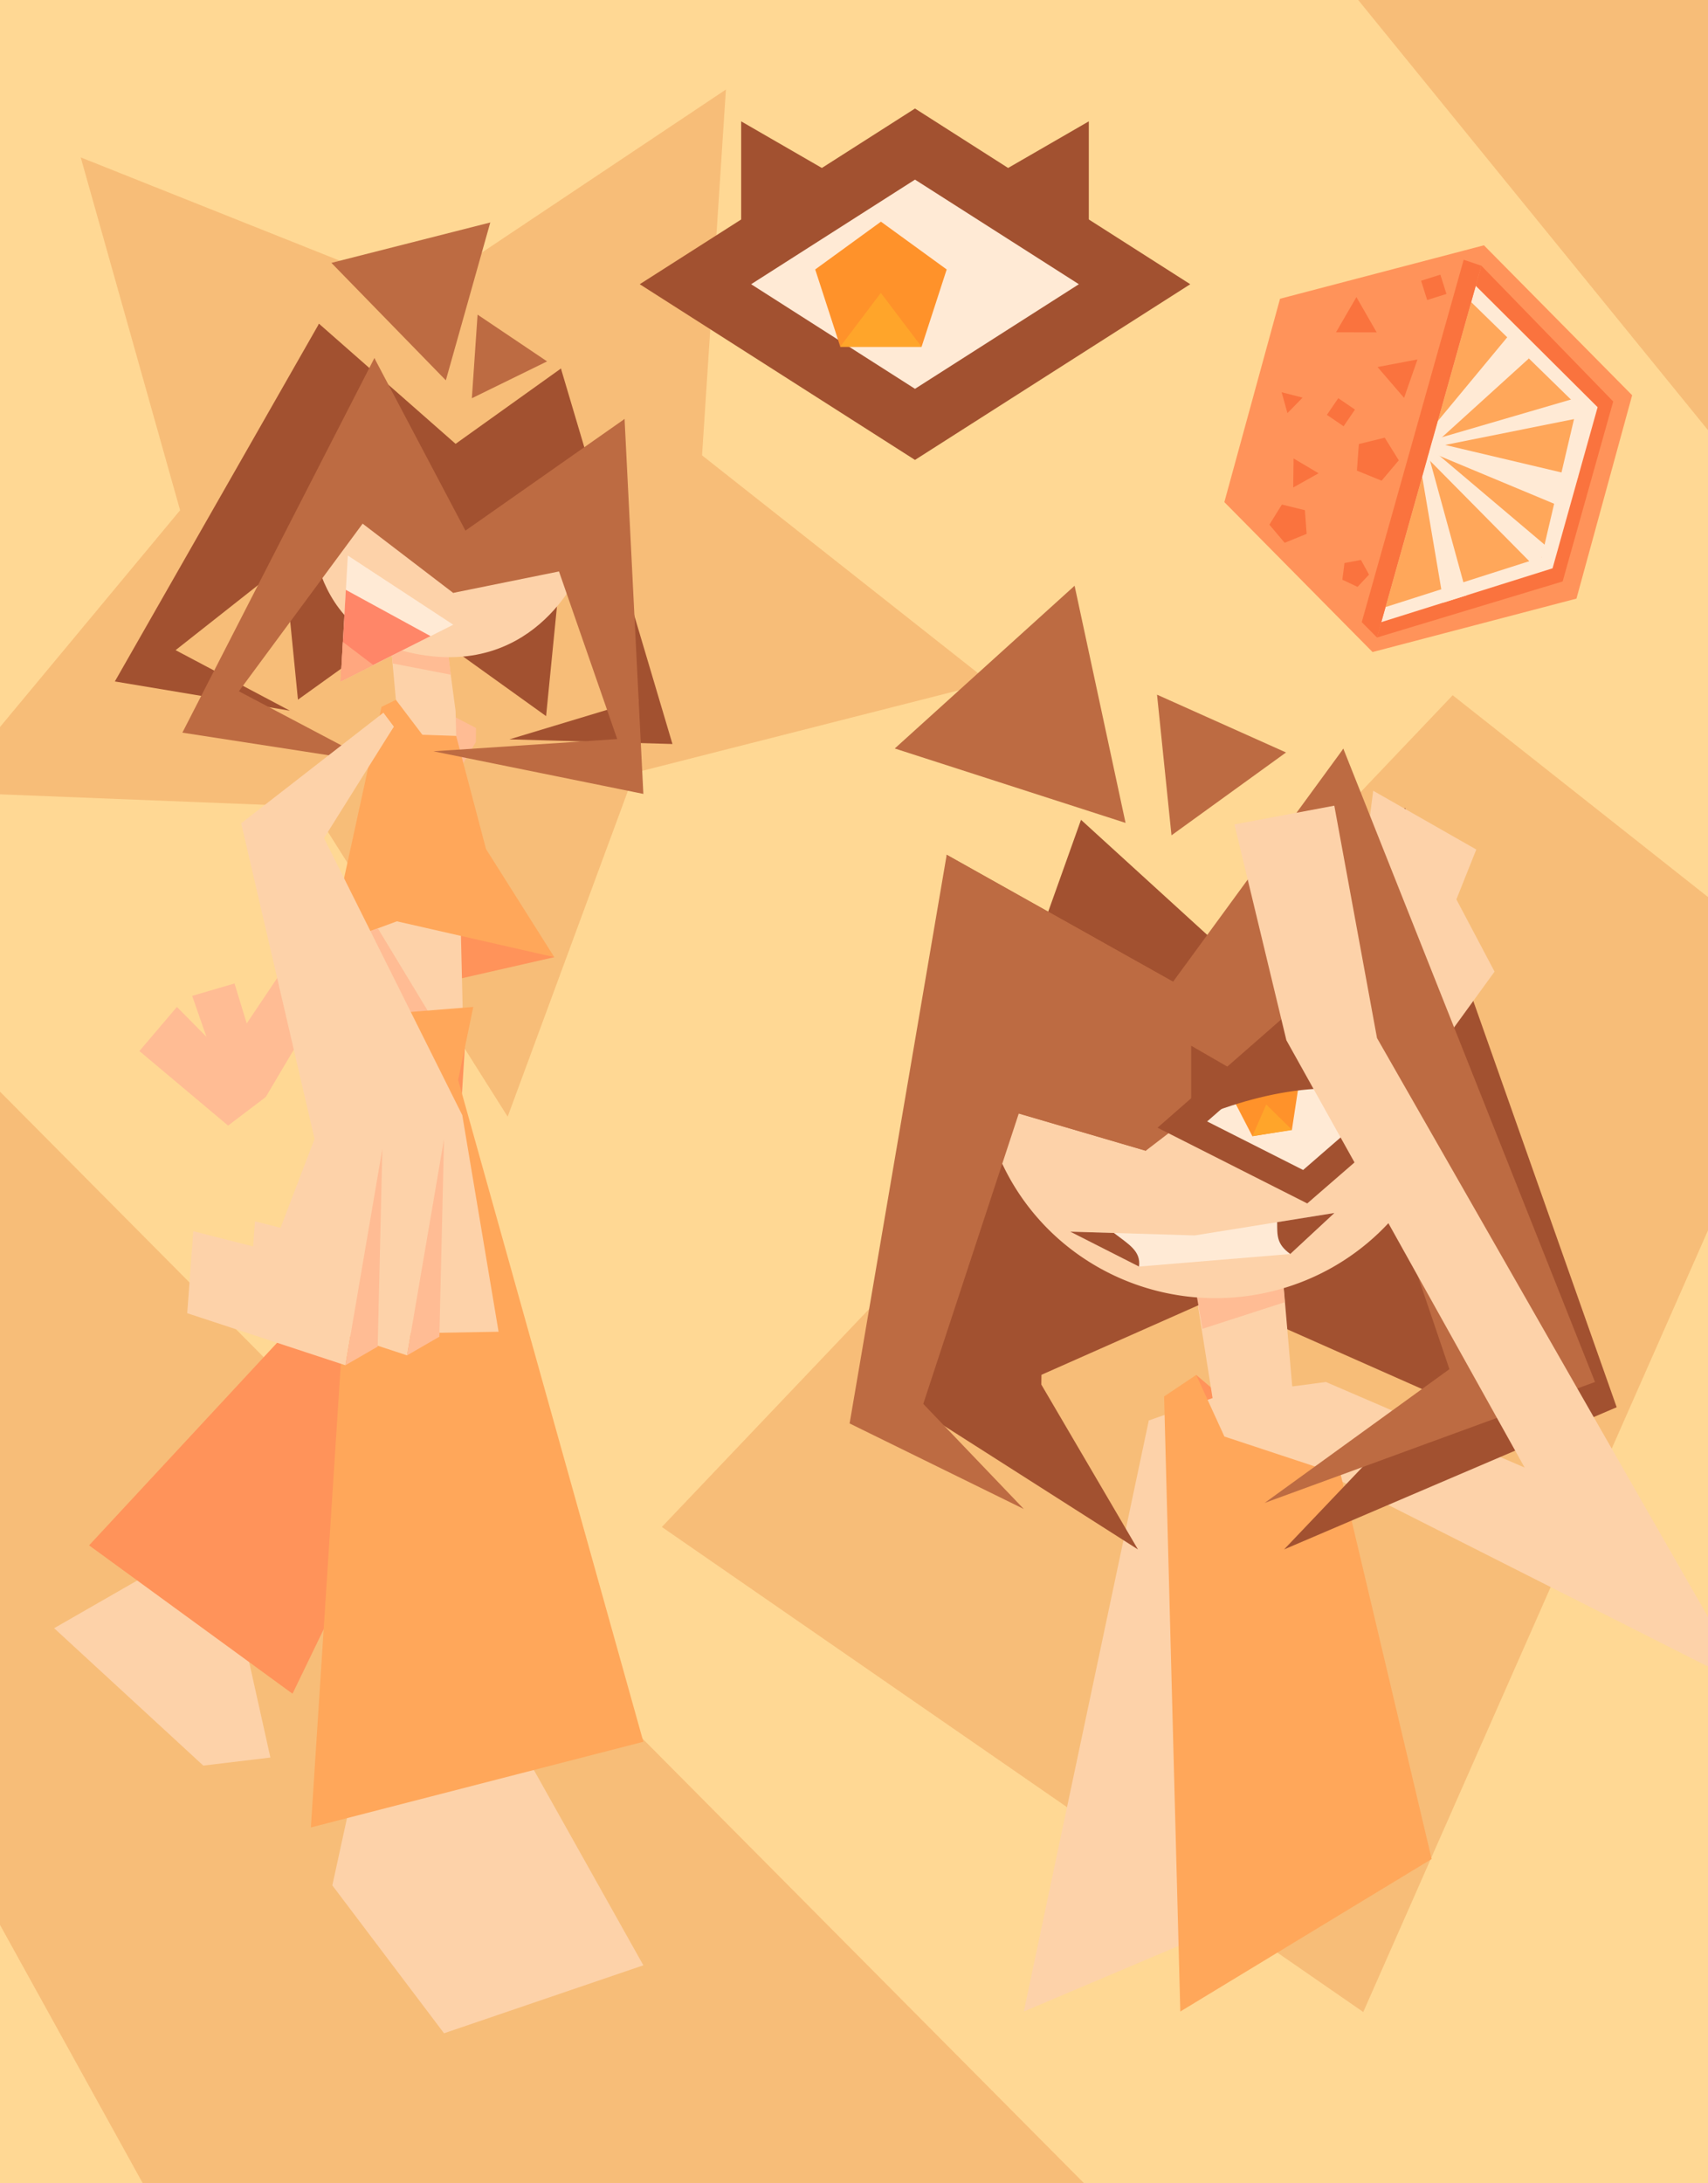 <?xml version="1.0" encoding="UTF-8" standalone="no"?>
<!-- Created with Inkscape (http://www.inkscape.org/) -->

<svg width="142.874mm" height="182.562mm" viewBox="0 0 142.874 182.562" version="1.1" id="svg1" inkscape:version="1.3 (0e150ed6c4, 2023-07-21)" sodipodi:docname="orange.svg" xmlns:inkscape="http://www.inkscape.org/namespaces/inkscape" xmlns:sodipodi="http://sodipodi.sourceforge.net/DTD/sodipodi-0.dtd" xmlns="http://www.w3.org/2000/svg" xmlns:svg="http://www.w3.org/2000/svg">
  <sodipodi:namedview id="namedview1" pagecolor="#ffffff" bordercolor="#666666" borderopacity="1.0" inkscape:showpageshadow="2" inkscape:pageopacity="0.0" inkscape:pagecheckerboard="0" inkscape:deskcolor="#d1d1d1" inkscape:document-units="mm" inkscape:zoom="1" inkscape:cx="238" inkscape:cy="520" inkscape:current-layer="layer1" />
  <defs id="defs1" />
  <g inkscape:label="Layer 1" inkscape:groupmode="layer" id="layer1" transform="translate(-29.633,-70.115)">
    <rect style="fill:#ffd894;fill-opacity:1;stroke:none;stroke-width:3.13;stroke-linecap:square;stroke-dasharray:none;stroke-opacity:1;paint-order:stroke markers fill" id="rect66" width="142.874" height="182.562" x="29.633" y="70.115" inkscape:export-filename="..\апель син.png" inkscape:export-xdpi="449" inkscape:export-ydpi="449" />
    <path sodipodi:type="star" style="fill:#f7bd78;fill-opacity:1;stroke:none;stroke-width:3.13;stroke-linecap:square;stroke-dasharray:none;stroke-opacity:1;paint-order:stroke markers fill" id="path67" inkscape:flatsided="false" sodipodi:sides="5" sodipodi:cx="62.571136" sodipodi:cy="130.87976" sodipodi:r1="26.806593" sodipodi:r2="13.403295" sodipodi:arg1="-1.0471976" sodipodi:arg2="-0.41887907" inkscape:rounded="0" inkscape:randomized="0" d="m 75.974,107.665 -1.159,17.764 13.976,11.025 -17.252,4.387 -6.167,16.699 -9.504,-15.052 -17.787,-0.704 11.379,-13.69 -4.827,-17.134 16.536,6.591 z" inkscape:transform-center-x="11.541457" inkscape:transform-center-y="-1.0972168e-05" transform="matrix(1.722,0,0,1.722,-40.472,-107.797)" />
    <path id="rect65" style="fill:#f7bd78;fill-opacity:1;stroke-width:4.024;stroke-linecap:square;paint-order:stroke markers fill" d="m 151.15,128.249 30.475,24.078 -37.956,86.026 -58.673,-40.557 z" sodipodi:nodetypes="ccccc" />
    <path id="path65" style="fill:#f7bd78;fill-opacity:1;stroke-width:3.13;stroke-linecap:square;paint-order:stroke markers fill" inkscape:transform-center-x="1.1054436e-06" inkscape:transform-center-y="-2.9014947e-06" d="m 13.673,202.196 15.961,-40.8 101.018,101.683 -78.443,8.832 z" sodipodi:nodetypes="ccccc" />
    <path id="path65-6" style="fill:#f7bd78;fill-opacity:1;stroke-width:3.13;stroke-linecap:square;paint-order:stroke markers fill" inkscape:transform-center-x="3.5424561" inkscape:transform-center-y="1.1391806" d="m 129.463,53.173 35.63,-13.505 57.893,50.634 -34.758,35.105 z" sodipodi:nodetypes="ccccc" />
    <path sodipodi:type="star" style="fill:#a25130;fill-opacity:1;stroke:none;stroke-width:3.13;stroke-linecap:square;stroke-dasharray:none;stroke-opacity:1;paint-order:stroke markers fill" id="path55-3" inkscape:flatsided="true" sodipodi:sides="3" sodipodi:cx="114.33307" sodipodi:cy="41.671875" sodipodi:r1="5.1027765" sodipodi:r2="2.5513885" sodipodi:arg1="-2.0943951" sodipodi:arg2="-1.0471976" inkscape:rounded="0" inkscape:randomized="0" d="m 111.782,37.253 7.654,4.419 -7.654,4.419 z" inkscape:transform-center-x="2.0427627" transform="matrix(-1.601,0,0,1.601,299.675,20.62)" />
    <path sodipodi:type="star" style="fill:#a25130;fill-opacity:1;stroke:none;stroke-width:3.13;stroke-linecap:square;stroke-dasharray:none;stroke-opacity:1;paint-order:stroke markers fill" id="path55" inkscape:flatsided="true" sodipodi:sides="3" sodipodi:cx="114.33307" sodipodi:cy="41.671875" sodipodi:r1="5.1027765" sodipodi:r2="2.5513885" sodipodi:arg1="-2.0943951" sodipodi:arg2="-1.0471976" inkscape:rounded="0" inkscape:randomized="0" d="m 111.782,37.253 7.654,4.419 -7.654,4.419 z" inkscape:transform-center-x="-2.0427718" transform="matrix(1.601,0,0,1.601,-87.332,20.62)" />
    <path id="rect51" style="fill:#fdd2a9;stroke-width:2.717;stroke-linecap:square;paint-order:stroke markers fill" d="m 125.73,188.889 4.921,1.021 -1.265,42.421 -14.111,5.98 z" sodipodi:nodetypes="ccccc" />
    <path id="path51" style="fill:#ff935a;stroke-width:2.717;stroke-linecap:square;paint-order:stroke markers fill" inkscape:transform-center-x="-1.0911084" inkscape:transform-center-y="-1.0334501" d="m 129.695,185.082 8.428,7.157 -8.987,7.435 z" sodipodi:nodetypes="cccc" />
    <path id="path50" style="fill:#fdd2a9;stroke-width:2.717;stroke-linecap:square;paint-order:stroke markers fill" inkscape:transform-center-x="0.2928014" inkscape:transform-center-y="-0.03824859" d="m 136.182,186.249 4.361,-0.576 27.447,11.809 7.849,13.67 -36.911,-18.647 z" sodipodi:nodetypes="cccccc" />
    <path sodipodi:type="star" style="fill:#a25130;fill-opacity:1;stroke:none;stroke-width:1.377;stroke-linecap:square;stroke-dasharray:none;stroke-opacity:1;paint-order:stroke markers fill" id="path32" inkscape:flatsided="true" sodipodi:sides="3" sodipodi:cx="128.85893" sodipodi:cy="120.51853" sodipodi:r1="12.393085" sodipodi:r2="6.1965427" sodipodi:arg1="1.3772101" sodipodi:arg2="2.4244076" inkscape:rounded="0" inkscape:randomized="0" d="m 131.243,132.68 -14.109,-16.178 21.064,-4.13 z" inkscape:transform-center-x="3.1911014" inkscape:transform-center-y="-0.8401004" transform="matrix(1.153,-0.538,0.538,1.153,-71.497,105.052)" />
    <path id="rect13-4" style="fill:#fdd2a9;fill-opacity:1;stroke-width:3.126;stroke-linecap:square;paint-order:stroke markers fill" d="m 136.141,167.66 -7.775,2.322 2.697,17.036 6.662,-1.001 z" sodipodi:nodetypes="ccccc" />
    <path id="rect49" style="fill:#fdd2a9;stroke-width:2.717;stroke-linecap:square;paint-order:stroke markers fill" d="m 125.73,188.889 5.332,-1.871 3.208,-3.206 3.454,2.205 4.279,6.003 -2.806,19.133 -8.134,-11.889 z" sodipodi:nodetypes="cccccccc" />
    <path id="rect50" style="fill:#ffa75a;stroke-width:2.717;stroke-linecap:square;paint-order:stroke markers fill" d="m 127.01,186.883 2.685,-1.801 2.359,5.151 9.739,3.22 7.598,32.105 -21.026,12.754 z" sodipodi:nodetypes="ccccccc" />
    <path id="path34" style="fill:#a25130;stroke-width:1.377;stroke-linecap:square;paint-order:stroke markers fill" inkscape:transform-center-x="-0.81139257" inkscape:transform-center-y="0.65452628" d="m 127.525,159.271 -7.598,-10.798 0.132,-9.808 10.761,9.808 16.356,-10.798 -3.454,11.967 z" sodipodi:nodetypes="ccccccc" />
    <path sodipodi:type="star" style="fill:#a25130;fill-opacity:1;stroke:none;stroke-width:1.377;stroke-linecap:square;stroke-dasharray:none;stroke-opacity:1;paint-order:stroke markers fill" id="path32-9" inkscape:flatsided="true" sodipodi:sides="3" sodipodi:cx="128.85893" sodipodi:cy="120.51853" sodipodi:r1="12.393085" sodipodi:r2="6.1965427" sodipodi:arg1="1.3772101" sodipodi:arg2="2.4244076" inkscape:rounded="0" inkscape:randomized="0" d="m 131.243,132.68 -14.109,-16.178 21.064,-4.13 z" inkscape:transform-center-x="-3.1911028" inkscape:transform-center-y="-0.8401004" transform="matrix(-1.153,-0.538,-0.538,1.153,337.944,103.37)" />
    <path id="path30-7" style="fill:#a25130;stroke-width:1.377;stroke-linecap:square;paint-order:stroke markers fill" inkscape:transform-center-x="1.4323407" inkscape:transform-center-y="-0.60986624" d="m 127.525,159.271 -7.466,-20.606 -16.858,47.226 21.621,13.783 -8.081,-13.783 0.264,-26.588 z" sodipodi:nodetypes="ccccccc" />
    <path id="path26" style="fill:#fdd2a9;fill-opacity:1;stroke-width:1.76;stroke-linecap:square;paint-order:stroke markers fill" inkscape:transform-center-x="1.8135707" inkscape:transform-center-y="-0.3027761" d="m 34.161,206.26 13.905,-7.98 4.186,18.796 -5.614,0.672 z" sodipodi:nodetypes="ccccc" />
    <path sodipodi:type="star" style="fill:#a25130;fill-opacity:1;stroke:none;stroke-width:1.377;stroke-linecap:square;stroke-dasharray:none;stroke-opacity:1;paint-order:stroke markers fill" id="path25" inkscape:flatsided="true" sodipodi:sides="3" sodipodi:cx="21.180798" sodipodi:cy="13.944504" sodipodi:r1="8.5579195" sodipodi:r2="4.2789598" sodipodi:arg1="1.9955328" sodipodi:arg2="3.0427303" inkscape:rounded="0" inkscape:randomized="0" d="M 17.654,21.742 16.191,6.992 29.697,13.1 Z" inkscape:transform-center-x="-2.2533408" inkscape:transform-center-y="0.53971873" transform="matrix(1.278,0,0,1.278,31.995,100.833)" />
    <path sodipodi:type="star" style="fill:#a25130;fill-opacity:1;stroke:none;stroke-width:1.377;stroke-linecap:square;stroke-dasharray:none;stroke-opacity:1;paint-order:stroke markers fill" id="path25-8" inkscape:flatsided="true" sodipodi:sides="3" sodipodi:cx="21.180798" sodipodi:cy="13.944504" sodipodi:r1="8.5579195" sodipodi:r2="4.2789598" sodipodi:arg1="1.9955328" sodipodi:arg2="3.0427303" inkscape:rounded="0" inkscape:randomized="0" d="M 17.654,21.742 16.191,6.992 29.697,13.1 Z" inkscape:transform-center-x="2.253341" inkscape:transform-center-y="0.53971826" transform="matrix(-1.278,0,0,1.278,97.875,102.208)" />
    <path id="path24" style="fill:#fdd2a9;stroke-width:1.76;stroke-linecap:square;paint-order:stroke markers fill" inkscape:transform-center-x="-2.2035216" inkscape:transform-center-y="-5.4226521" d="m 61.617,208.581 7.767,0.787 14.066,25.08 -16.674,5.683 -9.344,-12.366 z" sodipodi:nodetypes="cccccc" />
    <path id="path23-0" style="fill:#ff935a;fill-opacity:1;stroke-width:1.76;stroke-linecap:square;paint-order:stroke markers fill" inkscape:transform-center-x="3.2645197" inkscape:transform-center-y="-6.2277379" d="m 66.296,155.574 2.22,2.145 -1.741,27.818 -12.673,26.201 -17.017,-12.405 19.441,-20.94 z" sodipodi:nodetypes="ccccccc" />
    <path id="path23" style="fill:#ffa75a;stroke-width:1.76;stroke-linecap:square;paint-order:stroke markers fill" inkscape:transform-center-x="-2.5752747" inkscape:transform-center-y="-3.9497036" d="m 60.07,154.311 7.063,3.162 16.317,58.283 -27.813,7.164 z" sodipodi:nodetypes="ccccc" />
    <path id="rect21" style="fill:#ffbc94;stroke-width:1.76;stroke-linecap:square;paint-order:stroke markers fill" d="m 67.542,129.993 1.911,0.997 -0.015,1.173 -17.572,29.676 -3.693,-3.026 z" sodipodi:nodetypes="cccccc" />
    <path id="path16" style="fill:#ff935a;stroke-width:1.76;stroke-linecap:square;paint-order:stroke markers fill" inkscape:transform-center-x="0.892783" inkscape:transform-center-y="-0.27465042" d="m 66.35,152.35 -9.177,-3.114 6.34,-4.545 12.487,5.459 z" sodipodi:nodetypes="ccccc" />
    <path id="path14" style="fill:#fdd2a9;stroke-width:1.76;stroke-linecap:square;paint-order:stroke markers fill" inkscape:transform-center-x="-0.33269137" inkscape:transform-center-y="0.13555124" d="m 68.409,157.505 -8.92,-0.229 3.297,-28.244 4.956,0.525 z" sodipodi:nodetypes="ccccc" />
    <path id="rect13" style="fill:#fdd2a9;fill-opacity:1;stroke-width:1.76;stroke-linecap:square;paint-order:stroke markers fill" d="m 61.886,119.215 4.538,0.513 1.318,9.829 -4.909,-0.016 z" sodipodi:nodetypes="ccccc" />
    <path id="path3-6" style="fill:#a25130;fill-opacity:1;stroke-width:11.115;stroke-linecap:square;paint-order:stroke markers fill" inkscape:transform-center-x="-0.60272329" inkscape:transform-center-y="1.0092061" d="m 67.743,117.695 6.391,-2.238 8.924,13.215 -10.809,3.265 13.635,0.39 -9.33,-31.398 z" sodipodi:nodetypes="ccccccc" />
    <path id="path4" style="fill:#a25130;fill-opacity:1;stroke-width:11.115;stroke-linecap:square;paint-order:stroke markers fill" inkscape:transform-center-x="-0.2797984" inkscape:transform-center-y="1.2580835" d="m 67.743,117.695 -14.251,-12.547 2.825,-7.964 11.427,10.044 8.811,-6.299 1.004,14.788 z" sodipodi:nodetypes="ccccccc" />
    <path id="path3" style="fill:#a25130;fill-opacity:1;stroke-width:11.115;stroke-linecap:square;paint-order:stroke markers fill" inkscape:transform-center-x="0.6027237" inkscape:transform-center-y="1.0092059" d="m 67.743,117.695 -7.878,-5.47 -15.544,12.254 9.565,5.064 -14.646,-2.447 17.076,-29.91 z" sodipodi:nodetypes="ccccccc" />
    <path id="path15" style="fill:#ffbc94;stroke-width:1.76;stroke-linecap:square;paint-order:stroke markers fill" inkscape:transform-center-x="0.12182771" inkscape:transform-center-y="-0.27600575" d="m 62.251,123.096 4.818,1.099 0.267,2.335 -4.856,-0.938 z" sodipodi:nodetypes="ccccc" />
    <path id="path15-4" style="fill:#ffbc94;stroke-width:3.126;stroke-linecap:square;paint-order:stroke markers fill" inkscape:transform-center-x="-0.18527727" inkscape:transform-center-y="-0.52088182" d="m 136.72,174.562 -7.334,1.866 0.835,4.797 6.882,-2.224 z" sodipodi:nodetypes="ccccc" />
    <path id="path1" style="fill:#fdd2a9;fill-opacity:1;stroke-width:13.978;stroke-linecap:square;paint-order:stroke markers fill" inkscape:transform-center-x="-1.0320984" inkscape:transform-center-y="0.89622218" d="M 64.34,124.773 C 54.568,122.837 55.645,112.14 55.645,112.14 l 22.658,5.381 c 0,0 -3.633,9.299 -13.963,7.252 z" sodipodi:nodetypes="sccs" />
    <path sodipodi:type="star" style="fill:#ffead5;fill-opacity:1;stroke:none;stroke-width:0.628;stroke-linecap:square;stroke-dasharray:none;stroke-opacity:1;paint-order:stroke markers fill" id="path8" inkscape:flatsided="true" sodipodi:sides="3" sodipodi:cx="25.316736" sodipodi:cy="16.859518" sodipodi:r1="2.1722319" sodipodi:r2="1.086116" sodipodi:arg1="2.151197" sodipodi:arg2="3.1983946" inkscape:rounded="0" inkscape:randomized="0" d="m 24.126,18.676 0.214,-3.756 3.146,2.063 z" inkscape:transform-center-x="-1.3699913" inkscape:transform-center-y="-0.17282421" transform="matrix(2.803,0,0,2.803,-9.496,74.748)" />
    <path id="path2" style="fill:#bd6b42;fill-opacity:1;stroke-width:11.115;stroke-linecap:square;paint-order:stroke markers fill" inkscape:transform-center-x="0.87202566" inkscape:transform-center-y="0.19377262" d="m 67.542,119.69 -7.575,-5.789 -10.352,14.016 11.238,5.927 -15.964,-2.467 16.061,-31.32 z" sodipodi:nodetypes="ccccccc" />
    <path id="path6" style="fill:#bd6b42;fill-opacity:1;stroke-width:11.115;stroke-linecap:square;paint-order:stroke markers fill" inkscape:transform-center-x="0.24676345" inkscape:transform-center-y="0.48147133" d="m 67.542,119.69 -7.249,-10.855 0.657,-8.777 7.616,14.426 13.311,-9.335 -1.107,9.975 z" sodipodi:nodetypes="ccccccc" />
    <path sodipodi:type="star" style="fill:#bd6b42;fill-opacity:1;stroke:none;stroke-width:8.698;stroke-linecap:square;paint-order:stroke markers fill" id="path7" inkscape:flatsided="true" sodipodi:sides="3" sodipodi:cx="31.068098" sodipodi:cy="1.0257739" sodipodi:r1="3.1654475" sodipodi:r2="1.5827237" sodipodi:arg1="2.1627036" sodipodi:arg2="3.2099012" inkscape:rounded="0" inkscape:randomized="0" d="m 29.302,3.653 0.374,-5.47 4.55,3.059 z" inkscape:transform-center-x="-0.88938571" inkscape:transform-center-y="-0.13805378" transform="matrix(1.278,0,0,1.278,31.656,98.746)" />
    <path sodipodi:type="star" style="fill:#bd6b42;fill-opacity:1;stroke:none;stroke-width:8.698;stroke-linecap:square;paint-order:stroke markers fill" id="path7-0" inkscape:flatsided="true" sodipodi:sides="3" sodipodi:cx="31.068098" sodipodi:cy="1.0257739" sodipodi:r1="3.1654475" sodipodi:r2="1.5827237" sodipodi:arg1="2.1627036" sodipodi:arg2="3.2099012" inkscape:rounded="0" inkscape:randomized="0" d="m 29.302,3.653 0.374,-5.47 4.55,3.059 z" inkscape:transform-center-x="0.97466492" inkscape:transform-center-y="1.0743989" transform="matrix(1.668,-1.864,1.864,1.668,11.242,150.443)" />
    <path id="path9" style="fill:#ff8668;fill-opacity:1;stroke-width:1.76;stroke-linecap:square;paint-order:stroke markers fill" inkscape:transform-center-x="-0.34511551" d="m 58.125,127.095 0.436,-7.659 7.087,3.869 z" sodipodi:nodetypes="cccc" />
    <path id="path10" style="fill:#ffa77f;fill-opacity:1;stroke-width:1.76;stroke-linecap:square;paint-order:stroke markers fill" inkscape:transform-center-x="-0.22856703" inkscape:transform-center-y="-0.087653357" d="m 58.125,127.089 0.188,-3.298 2.541,1.929 z" sodipodi:nodetypes="cccc" />
    <path id="path11" style="fill:#ffead5;fill-opacity:1;stroke:none;stroke-width:1.377;stroke-linecap:square;stroke-opacity:1;paint-order:stroke markers fill" inkscape:transform-center-x="-0.26090739" inkscape:transform-center-y="0.25969526" d="m 69.716,19.282 -4.636,-3.05 4.817,-3.332 4.271,3.332 z" sodipodi:nodetypes="ccccc" />
    <path id="path12" style="fill:#a25130;fill-opacity:1;stroke:none;stroke-width:2.253;stroke-linecap:square;stroke-dasharray:none;stroke-opacity:1;paint-order:stroke markers fill" inkscape:transform-center-x="0.0061000777" inkscape:transform-center-y="0.30188998" d="m 68.991,14.47 -1.037,1.838 h -0.018 l 0.009,0.015 5.17e-4,5.16e-4 1.073,1.817 1.037,-1.838 h 0.018 l -0.009,-0.015 z" />
    <path sodipodi:type="star" style="fill:#a25130;fill-opacity:1;stroke:none;stroke-width:1.377;stroke-linecap:square;stroke-dasharray:none;stroke-opacity:1;paint-order:stroke markers fill" id="path13" inkscape:flatsided="true" sodipodi:sides="3" sodipodi:cx="34.951614" sodipodi:cy="11.259175" sodipodi:r1="0.66255611" sodipodi:r2="0.33127806" sodipodi:arg1="-1.3089969" sodipodi:arg2="-0.26179939" inkscape:rounded="0" inkscape:randomized="0" d="m 35.123,10.619 0.297,1.108 -1.108,-0.297 z" inkscape:transform-center-x="0.17422737" inkscape:transform-center-y="-0.17422825" transform="matrix(2.032,0,0,2.032,0.431,-10.149)" />
    <path sodipodi:type="star" style="fill:#a25130;fill-opacity:1;stroke:none;stroke-width:1.377;stroke-linecap:square;stroke-dasharray:none;stroke-opacity:1;paint-order:stroke markers fill" id="path13-6" inkscape:flatsided="true" sodipodi:sides="3" sodipodi:cx="34.951614" sodipodi:cy="11.259175" sodipodi:r1="0.66255611" sodipodi:r2="0.33127806" sodipodi:arg1="-1.3089969" sodipodi:arg2="-0.26179939" inkscape:rounded="0" inkscape:randomized="0" d="m 35.123,10.619 0.297,1.108 -1.108,-0.297 z" inkscape:transform-center-x="0.17422737" inkscape:transform-center-y="-0.17422825" transform="matrix(2.032,0,0,2.032,2.193,-9.67)" />
    <path id="path11-6" style="fill:#ffead5;fill-opacity:1;stroke:none;stroke-width:1.377;stroke-linecap:square;stroke-opacity:1;paint-order:stroke markers fill" inkscape:transform-center-x="-0.26090739" inkscape:transform-center-y="0.25969526" d="m 77.6,14.933 -4.636,-3.05 4.817,-3.332 4.271,3.332 z" sodipodi:nodetypes="ccccc" />
    <path id="path12-4" style="fill:#a25130;fill-opacity:1;stroke:none;stroke-width:2.253;stroke-linecap:square;stroke-dasharray:none;stroke-opacity:1;paint-order:stroke markers fill" inkscape:transform-center-x="0.0061000777" inkscape:transform-center-y="0.30188998" d="m 76.875,10.121 -1.037,1.838 h -0.018 l 0.009,0.015 5.17e-4,5.16e-4 1.073,1.817 1.037,-1.838 h 0.018 l -0.009,-0.015 z" />
    <path sodipodi:type="star" style="fill:#a25130;fill-opacity:1;stroke:none;stroke-width:1.377;stroke-linecap:square;stroke-dasharray:none;stroke-opacity:1;paint-order:stroke markers fill" id="path13-0" inkscape:flatsided="true" sodipodi:sides="3" sodipodi:cx="34.951614" sodipodi:cy="11.259175" sodipodi:r1="0.66255611" sodipodi:r2="0.33127806" sodipodi:arg1="-1.3089969" sodipodi:arg2="-0.26179939" inkscape:rounded="0" inkscape:randomized="0" d="m 35.123,10.619 0.297,1.108 -1.108,-0.297 z" inkscape:transform-center-x="-0.17423209" inkscape:transform-center-y="-0.17422825" transform="matrix(-2.032,0,0,2.032,147.701,-14.988)" />
    <path sodipodi:type="star" style="fill:#a25130;fill-opacity:1;stroke:none;stroke-width:1.377;stroke-linecap:square;stroke-dasharray:none;stroke-opacity:1;paint-order:stroke markers fill" id="path13-6-7" inkscape:flatsided="true" sodipodi:sides="3" sodipodi:cx="34.951614" sodipodi:cy="11.259175" sodipodi:r1="0.66255611" sodipodi:r2="0.33127806" sodipodi:arg1="-1.3089969" sodipodi:arg2="-0.26179939" inkscape:rounded="0" inkscape:randomized="0" d="m 35.123,10.619 0.297,1.108 -1.108,-0.297 z" inkscape:transform-center-x="-0.17422709" inkscape:transform-center-y="-0.17422825" transform="matrix(-2.032,0,0,2.032,145.94,-14.509)" />
    <path id="rect15" style="fill:#ffa75a;stroke-width:1.76;stroke-linecap:square;paint-order:stroke markers fill" d="m 61.544,129.223 1.206,-0.591 2.215,2.921 2.827,0.096 2.496,9.461 5.713,9.04 -13.168,-2.997 -5.66,2.083 z" sodipodi:nodetypes="ccccccccc" />
    <path id="path2-2" style="fill:#bd6b42;fill-opacity:1;stroke-width:11.115;stroke-linecap:square;paint-order:stroke markers fill" inkscape:transform-center-x="3.3051033" inkscape:transform-center-y="2.1327017" d="m 67.542,119.69 8.85,-1.793 4.87,14.015 -15.373,1.024 17.561,3.563 -1.572,-31.351 z" sodipodi:nodetypes="ccccccc" />
    <path id="path17" style="fill:#fdd2a9;stroke-width:1.76;stroke-linecap:square;paint-order:stroke markers fill" inkscape:transform-center-x="0.099854095" inkscape:transform-center-y="0.13082062" d="m 62.571,130.88 -1.345,2.006 0.471,-3.171 z" sodipodi:nodetypes="cccc" />
    <path id="rect18" style="fill:#ffbc94;stroke-width:1.76;stroke-linecap:square;paint-order:stroke markers fill" d="m 60.574,147.985 0.666,-0.245 5.913,9.765 h -4.924 l -1.729,-8.883 z" sodipodi:nodetypes="cccccc" />
    <path id="path22" style="fill:#ffa75a;stroke-width:1.76;stroke-linecap:square;paint-order:stroke markers fill" inkscape:transform-center-x="-0.63203809" inkscape:transform-center-y="0.4249471" d="m 67.957,160.417 -11.352,-0.207 1.169,-4.984 11.449,-0.915 z" sodipodi:nodetypes="ccccc" />
    <path id="rect17" style="fill:#fdd2a9;stroke-width:1.76;stroke-linecap:square;paint-order:stroke markers fill" d="m 61.698,129.714 0.873,1.166 -5.833,9.316 11.564,23.164 -4.293,6.501 -8.064,-4.514 -6.137,-26.391 z" sodipodi:nodetypes="cccccccc" />
    <path id="rect19" style="fill:#fdd2a9;stroke-width:1.76;stroke-linecap:square;paint-order:stroke markers fill" d="m 45.802,173.065 6.553,1.668 3.59,-9.386 5.672,0.826 -3.093,18.101 -13.23,-4.353 z" sodipodi:nodetypes="ccccccc" />
    <path id="rect19-8" style="fill:#fdd2a9;stroke-width:1.76;stroke-linecap:square;paint-order:stroke markers fill" d="m 50.961,172.238 6.553,1.668 2.205,-8.961 7.057,0.401 -3.093,18.101 -13.23,-4.353 z" sodipodi:nodetypes="ccccccc" />
    <path id="rect19-8-4" style="fill:#fdd2a9;stroke-width:1.76;stroke-linecap:square;paint-order:stroke markers fill" d="m 55.637,175.073 6.737,-0.582 -0.867,-9.187 6.795,-1.944 3.037,18.111 -13.925,0.244 z" sodipodi:nodetypes="ccccccc" />
    <path id="path19" style="fill:#ffbc94;stroke-width:1.76;stroke-linecap:square;paint-order:stroke markers fill" inkscape:transform-center-x="0.18964667" inkscape:transform-center-y="-0.54108035" d="m 61.617,166.173 -0.39,16.539 -2.703,1.562 z" sodipodi:nodetypes="cccc" />
    <path id="path19-9" style="fill:#ffbc94;stroke-width:1.76;stroke-linecap:square;paint-order:stroke markers fill" inkscape:transform-center-x="0.18964704" inkscape:transform-center-y="-0.5410762" d="m 66.776,165.347 -0.39,16.539 -2.703,1.562 z" sodipodi:nodetypes="cccc" />
    <path id="path21" style="fill:#ffbc94;stroke-width:1.76;stroke-linecap:square;paint-order:stroke markers fill" inkscape:transform-center-x="0.54038881" inkscape:transform-center-y="-0.41397991" d="m 51.867,161.84 -3.153,2.394 -7.42,-6.234 3.138,-3.689 z" sodipodi:nodetypes="ccccc" />
    <path id="path27" style="fill:#ffbc94;stroke-width:1.76;stroke-linecap:square;paint-order:stroke markers fill" inkscape:transform-center-x="0.23756496" inkscape:transform-center-y="0.60405306" d="m 49.189,163.36 -3.482,-9.973 3.543,-1.037 2.616,8.562 z" sodipodi:nodetypes="ccccc" />
    <path style="fill:#fdd2a9;fill-opacity:1;stroke:none;stroke-width:2.456;stroke-linecap:square;stroke-dasharray:none;stroke-opacity:1;paint-order:stroke markers fill" id="path28" sodipodi:type="arc" sodipodi:cx="131.30054" sodipodi:cy="159.30357" sodipodi:rx="19.641056" sodipodi:ry="19.358776" sodipodi:start="0" sodipodi:end="3.1415927" sodipodi:arc-type="slice" d="m 150.942,159.304 a 19.641,19.359 0 0 1 -9.821,16.765 19.641,19.359 0 0 1 -19.641,0 19.641,19.359 0 0 1 -9.821,-16.765 h 19.641 z" />
    <path id="path30" style="fill:#a25130;stroke-width:1.377;stroke-linecap:square;paint-order:stroke markers fill" inkscape:transform-center-x="-1.4323403" inkscape:transform-center-y="-0.60986624" d="m 127.563,159.304 19.614,-21.629 17.691,50.109 -27.823,11.89 15.499,-16.276 -7.082,-24.095 z" sodipodi:nodetypes="ccccccc" />
    <path id="path31" style="fill:#fdd2a9;stroke-width:1.377;stroke-linecap:square;paint-order:stroke markers fill" inkscape:transform-center-x="-1.6013556" inkscape:transform-center-y="0.050478165" d="m 117.108,156.523 10.417,2.749 0.061,0.032 -13.452,6.213 z" sodipodi:nodetypes="ccccc" />
    <path id="path42" style="fill:#fdd2a9;stroke-width:2.717;stroke-linecap:square;paint-order:stroke markers fill" inkscape:transform-center-x="0.31512855" inkscape:transform-center-y="-1.3125169" d="m 137.542,151.347 9.129,12.069 -21.196,2.921 z" sodipodi:nodetypes="cccc" />
    <path sodipodi:type="star" style="fill:#bd6b42;fill-opacity:1;stroke:none;stroke-width:1.377;stroke-linecap:square;stroke-dasharray:none;stroke-opacity:1;paint-order:stroke markers fill" id="path35" inkscape:flatsided="true" sodipodi:sides="3" sodipodi:cx="112.72092" sodipodi:cy="80.26104" sodipodi:r1="11.710597" sodipodi:r2="5.8552985" sodipodi:arg1="1.3605975" sodipodi:arg2="2.407795" inkscape:rounded="0" inkscape:randomized="0" d="m 115.164,91.714 -13.584,-15.063 19.837,-4.232 z" inkscape:transform-center-x="1.796472" inkscape:transform-center-y="-1.2306618" transform="rotate(-30.089,207.297,99.281)" />
    <path sodipodi:type="star" style="fill:#bd6b42;fill-opacity:1;stroke:none;stroke-width:1.377;stroke-linecap:square;stroke-dasharray:none;stroke-opacity:1;paint-order:stroke markers fill" id="path35-4" inkscape:flatsided="true" sodipodi:sides="3" sodipodi:cx="112.72092" sodipodi:cy="80.26104" sodipodi:r1="11.710597" sodipodi:r2="5.8552985" sodipodi:arg1="1.3605975" sodipodi:arg2="2.407795" inkscape:rounded="0" inkscape:randomized="0" d="m 115.164,91.714 -13.584,-15.063 19.837,-4.232 z" inkscape:transform-center-x="-1.3929691" inkscape:transform-center-y="0.35149899" transform="matrix(-0.57,-0.122,-0.122,0.57,204.461,101.736)" />
    <path id="path33" style="fill:#bd6b42;stroke-width:1.377;stroke-linecap:square;paint-order:stroke markers fill" inkscape:transform-center-x="1.4776452e-06" inkscape:transform-center-y="1.4613485" d="m 125.474,166.337 -13.844,-4.059 -2.806,-20.689 18.935,10.616 14.245,-19.488 -1.373,21.983 z" sodipodi:nodetypes="ccccccc" />
    <path id="path11-3" style="fill:#ffead5;fill-opacity:1;stroke:#a25130;stroke-width:2.34;stroke-linecap:square;stroke-dasharray:none;stroke-opacity:1;paint-order:stroke markers fill" inkscape:transform-center-x="-0.63212927" inkscape:transform-center-y="0.43092903" d="m 138.811,169.344 -10.276,-5.196 9.145,-8.002 9.59,5.862 z" sodipodi:nodetypes="ccccc" />
    <path sodipodi:type="star" style="fill:#ff922a;fill-opacity:1;stroke:none;stroke-width:2.717;stroke-linecap:square;stroke-dasharray:none;stroke-opacity:1;paint-order:stroke markers fill" id="path43" inkscape:flatsided="true" sodipodi:sides="5" sodipodi:cx="124.8583" sodipodi:cy="111.13067" sodipodi:r1="1.8723478" sodipodi:r2="0.93617386" sodipodi:arg1="-1.7338916" sodipodi:arg2="-1.1055731" inkscape:rounded="0" inkscape:randomized="0" d="m 124.554,109.283 1.967,0.987 -0.331,2.176 -2.172,0.357 -1.011,-1.955 z" inkscape:transform-center-x="-0.23123374" inkscape:transform-center-y="-0.50234306" transform="matrix(1.521,0,0,1.521,-54.234,-6.447)" />
    <path id="path45" style="fill:#a25130;stroke-width:2.717;stroke-linecap:square;paint-order:stroke markers fill" inkscape:transform-center-x="-0.147524" inkscape:transform-center-y="-0.18106844" d="m 137.68,155.318 9.59,6.689 c -6.264,-1.88 -12.505,-0.617 -18.734,2.141 z" sodipodi:nodetypes="cccc" />
    <path id="path44" style="fill:#ffa52a;stroke-width:2.717;stroke-linecap:square;paint-order:stroke markers fill" inkscape:transform-center-x="0.059420238" inkscape:transform-center-y="-0.14875935" d="m 134.399,165.107 1.156,-2.637 2.169,2.134 z" sodipodi:nodetypes="cccc" />
    <path sodipodi:type="star" style="fill:#a25130;fill-opacity:1;stroke:none;stroke-width:2.717;stroke-linecap:square;stroke-dasharray:none;stroke-opacity:1;paint-order:stroke markers fill" id="path46-4" inkscape:flatsided="true" sodipodi:sides="3" sodipodi:cx="120.6488" sodipodi:cy="108.5582" sodipodi:r1="3.298677" sodipodi:r2="1.6493385" sodipodi:arg1="-2.0943951" sodipodi:arg2="-1.0471976" inkscape:rounded="0" inkscape:randomized="0" d="m 118.999,105.701 4.948,2.857 -4.948,2.857 z" inkscape:transform-center-x="0.82466515" inkscape:transform-center-y="-1.3676623e-06" transform="matrix(-1,0,0,1,266.292,49.784)" />
    <path id="path29-5" style="fill:#bd6b42;stroke-width:1.377;stroke-linecap:square;paint-order:stroke markers fill" inkscape:transform-center-x="0.29056504" inkscape:transform-center-y="-1.2690712" d="m 127.525,159.271 -18.701,-17.681 -8.121,47.55 14.572,7.154 -8.411,-8.791 10.205,-31.013 z" sodipodi:nodetypes="ccccccc" />
    <path id="path33-8" style="fill:#bd6b42;stroke-width:1.377;stroke-linecap:square;paint-order:stroke markers fill" inkscape:transform-center-x="1.4776452e-06" inkscape:transform-center-y="1.4613485" d="m 125.474,166.337 -13.844,-4.059 -2.806,-20.689 18.935,10.616 v 0 z" sodipodi:nodetypes="ccccccc" />
    <path sodipodi:type="star" style="fill:#a25130;fill-opacity:1;stroke:none;stroke-width:2.717;stroke-linecap:square;stroke-dasharray:none;stroke-opacity:1;paint-order:stroke markers fill" id="path46" inkscape:flatsided="true" sodipodi:sides="3" sodipodi:cx="120.6488" sodipodi:cy="108.5582" sodipodi:r1="3.298677" sodipodi:r2="1.6493385" sodipodi:arg1="-2.0943951" sodipodi:arg2="-1.0471976" inkscape:rounded="0" inkscape:randomized="0" d="m 118.999,105.701 4.948,2.857 -4.948,2.857 z" inkscape:transform-center-x="-0.82466775" inkscape:transform-center-y="-1.3676623e-06" transform="translate(10.275,51.855)" />
    <path id="path47" style="fill:#ffead5;stroke-width:2.717;stroke-linecap:square;paint-order:stroke markers fill" inkscape:transform-center-x="-0.50367804" inkscape:transform-center-y="0.037105056" d="m 119.16,173.103 10.406,0.314 11.692,-1.877 -3.696,3.431 -12.651,1.05 z" sodipodi:nodetypes="cccccc" />
    <path id="path48" style="fill:#a25130;stroke-width:2.717;stroke-linecap:square;paint-order:stroke markers fill" inkscape:transform-center-x="0.95102582" inkscape:transform-center-y="-0.060923833" d="m 136.466,172.309 4.792,-0.769 -3.696,3.431 c -1.166,-0.852 -1.08,-1.554 -1.096,-2.662 z" sodipodi:nodetypes="cccc" />
    <path id="path48-5" style="fill:#a25130;stroke-width:2.717;stroke-linecap:square;paint-order:stroke markers fill" inkscape:transform-center-x="-0.95102418" inkscape:transform-center-y="-0.060923833" d="m 122.813,173.213 -3.653,-0.11 5.751,2.918 c 0.175,-1.316 -0.899,-1.879 -2.098,-2.808 z" sodipodi:nodetypes="cccc" />
    <path id="path38" style="fill:#fdd2a9;fill-opacity:1;stroke-width:1.377;stroke-linecap:square;paint-order:stroke markers fill" inkscape:transform-center-x="-1.8704858" inkscape:transform-center-y="0.91425294" d="m 142.475,152.085 2.025,-15.85 8.624,4.914 -8.279,20.749 z" sodipodi:nodetypes="ccccc" />
    <path id="path41" style="fill:#fdd2a9;fill-opacity:1;stroke-width:1.377;stroke-linecap:square;paint-order:stroke markers fill" inkscape:transform-center-x="-0.97566036" inkscape:transform-center-y="-0.419228" d="m 142.475,159.076 8.584,-14.513 3.594,6.797 -9.183,12.651 z" sodipodi:nodetypes="ccccc" />
    <path id="path29" style="fill:#bd6b42;stroke-width:1.377;stroke-linecap:square;paint-order:stroke markers fill" inkscape:transform-center-x="-0.29056396" inkscape:transform-center-y="-1.2690712" d="m 132.882,153.964 -1.582,-2.547 10.703,-18.7 21.053,52.956 -27.637,10.112 15.457,-11.186 -10.634,-31.35 z" sodipodi:nodetypes="cccccccc" />
    <path id="path36" style="fill:#fdd2a9;fill-opacity:1;stroke-width:1.377;stroke-linecap:square;paint-order:stroke markers fill" inkscape:transform-center-x="-2.3601682" inkscape:transform-center-y="-0.027447564" d="m 175.839,211.152 -12.783,-7.765 -25.817,-46.29 -4.345,-18.046 8.353,-1.568 3.572,19.43 z" sodipodi:nodetypes="ccccccc" />
    <path id="path52" style="fill:#ffead5;fill-opacity:1;stroke:#a25130;stroke-width:5.012;stroke-linecap:square;stroke-dasharray:none;stroke-opacity:1;paint-order:stroke markers fill" inkscape:transform-center-y="-3.2264092" d="M 106.172,82.162 87.806,93.881 106.172,105.6 124.539,93.881 Z" inkscape:transform-center-x="-1.5002877e-06" />
    <path sodipodi:type="star" style="fill:#ff922a;fill-opacity:1;stroke:none;stroke-width:3.13;stroke-linecap:square;stroke-dasharray:none;stroke-opacity:1;paint-order:stroke markers fill" id="path53" inkscape:flatsided="true" sodipodi:sides="5" sodipodi:cx="119.0625" sodipodi:cy="47.228123" sodipodi:r1="2.9134219" sodipodi:r2="1.4567109" sodipodi:arg1="-1.5707963" sodipodi:arg2="-0.94247777" inkscape:rounded="0" inkscape:randomized="0" d="m 119.062,44.315 2.771,2.013 -1.058,3.257 -3.425,-10e-7 -1.058,-3.257 z" inkscape:transform-center-y="-1.4457862" transform="matrix(1.985,0,0,1.985,-133.015,0.685)" inkscape:transform-center-x="1.0583786e-05" />
    <path id="path54" style="fill:#ffa52a;stroke-width:8.674;stroke-linecap:square;paint-order:stroke markers fill" inkscape:transform-center-y="-0.28688813" d="m 103.315,94.605 3.408,4.506 H 99.907 Z" inkscape:transform-center-x="-4.2331383e-06" />
    <path sodipodi:type="star" style="fill:#ff935a;fill-opacity:1;stroke:none;stroke-width:3.13;stroke-linecap:square;stroke-dasharray:none;stroke-opacity:1;paint-order:stroke markers fill" id="path56" inkscape:flatsided="true" sodipodi:sides="6" sodipodi:cx="157.95625" sodipodi:cy="112.13953" sodipodi:r1="11.975258" sodipodi:r2="5.9876289" sodipodi:arg1="2.0943951" sodipodi:arg2="2.6179939" inkscape:rounded="0" inkscape:randomized="0" d="m 151.969,122.51 -5.988,-10.371 5.988,-10.371 11.975,0 5.988,10.371 -5.988,10.371 z" inkscape:transform-center-x="-1.1645202" transform="matrix(0.389,-1.42,1.42,0.389,-71.577,288.308)" inkscape:transform-center-y="-4.2518728" />
    <path id="path59" style="fill:#fa733e;fill-opacity:1;stroke-width:3.756;stroke-linecap:square;paint-order:stroke markers fill" inkscape:transform-center-x="-0.011611219" inkscape:transform-center-y="-3.3444755" d="m 153.551,92.336 11.027,11.349 -4.23,15.049 -15.53,4.687 z" sodipodi:nodetypes="ccccc" />
    <path id="path59-5" style="fill:#ffead5;fill-opacity:1;stroke-width:3.03;stroke-linecap:square;paint-order:stroke markers fill" inkscape:transform-center-x="-0.0093649434" inkscape:transform-center-y="-2.6979921" d="m 153.079,94.015 10.195,10.148 -3.77,13.472 -14.325,4.5 z" sodipodi:nodetypes="ccccc" />
    <path id="path59-5-6" style="fill:#ffa75a;fill-opacity:1;stroke-width:3.03;stroke-linecap:square;paint-order:stroke markers fill" inkscape:transform-center-x="-0.009362299" inkscape:transform-center-y="-2.697991" d="m 152.697,95.375 8.866,8.658 -2.976,12.678 -13.053,4.166 z" sodipodi:nodetypes="ccccc" />
    <path sodipodi:type="star" style="fill:#fa733e;fill-opacity:1;stroke:none;stroke-width:3.13;stroke-linecap:square;stroke-dasharray:none;stroke-opacity:1;paint-order:stroke markers fill" id="path60" inkscape:flatsided="true" sodipodi:sides="3" sodipodi:cx="155.11989" sodipodi:cy="110.80618" sodipodi:r1="1.1687893" sodipodi:r2="0.58439463" sodipodi:arg1="1.1149818" sodipodi:arg2="2.1621793" inkscape:rounded="0" inkscape:randomized="0" d="m 155.634,111.856 -1.681,-1.129 1.818,-0.891 z" inkscape:transform-center-x="-0.3429169" inkscape:transform-center-y="-0.0089135121" transform="matrix(0.542,-1.071,1.071,0.542,-64.221,215.748)" />
    <path sodipodi:type="star" style="fill:#fa733e;fill-opacity:1;stroke:none;stroke-width:3.13;stroke-linecap:square;stroke-dasharray:none;stroke-opacity:1;paint-order:stroke markers fill" id="path60-1" inkscape:flatsided="true" sodipodi:sides="3" sodipodi:cx="155.11989" sodipodi:cy="110.80618" sodipodi:r1="1.1687893" sodipodi:r2="0.58439463" sodipodi:arg1="1.1149818" sodipodi:arg2="2.1621793" inkscape:rounded="0" inkscape:randomized="0" d="m 155.634,111.856 -1.681,-1.129 1.818,-0.891 z" inkscape:transform-center-x="0.18306978" inkscape:transform-center-y="0.32374116" transform="matrix(1.62,0.445,-0.445,1.62,-55.267,-147.082)" />
    <path sodipodi:type="star" style="fill:#fa733e;fill-opacity:1;stroke:none;stroke-width:3.13;stroke-linecap:square;stroke-dasharray:none;stroke-opacity:1;paint-order:stroke markers fill" id="path60-1-5" inkscape:flatsided="true" sodipodi:sides="3" sodipodi:cx="155.11989" sodipodi:cy="110.80618" sodipodi:r1="1.1687893" sodipodi:r2="0.58439463" sodipodi:arg1="1.1149818" sodipodi:arg2="2.1621793" inkscape:rounded="0" inkscape:randomized="0" d="m 155.634,111.856 -1.681,-1.129 1.818,-0.891 z" inkscape:transform-center-x="0.0019651024" inkscape:transform-center-y="-0.48917323" transform="matrix(0.11,1.676,-1.676,0.11,311.741,-175.247)" />
    <path sodipodi:type="star" style="fill:#fa733e;fill-opacity:1;stroke:none;stroke-width:3.13;stroke-linecap:square;stroke-dasharray:none;stroke-opacity:1;paint-order:stroke markers fill" id="path60-1-3" inkscape:flatsided="true" sodipodi:sides="3" sodipodi:cx="155.11989" sodipodi:cy="110.80618" sodipodi:r1="1.1687893" sodipodi:r2="0.58439463" sodipodi:arg1="1.1149818" sodipodi:arg2="2.1621793" inkscape:rounded="0" inkscape:randomized="0" d="m 155.634,111.856 -1.681,-1.129 1.818,-0.891 z" inkscape:transform-center-x="-0.12985317" inkscape:transform-center-y="0.14052612" transform="matrix(0.68,0.581,-0.581,0.68,96.485,-61.828)" />
    <path sodipodi:type="star" style="fill:#fa733e;fill-opacity:1;stroke:none;stroke-width:3.13;stroke-linecap:square;stroke-dasharray:none;stroke-opacity:1;paint-order:stroke markers fill" id="path60-1-7" inkscape:flatsided="true" sodipodi:sides="5" sodipodi:cx="155.11989" sodipodi:cy="110.80618" sodipodi:r1="1.1687893" sodipodi:r2="0.58439463" sodipodi:arg1="1.1149818" sodipodi:arg2="1.7433003" inkscape:rounded="0" inkscape:randomized="0" d="m 155.634,111.856 -1.354,-0.236 -0.194,-1.36 1.234,-0.605 0.956,0.986 z" inkscape:transform-center-x="0.13664222" inkscape:transform-center-y="-0.028935738" transform="matrix(0.985,0.271,-0.271,0.985,20.204,-33.168)" />
    <path sodipodi:type="star" style="fill:#fa733e;fill-opacity:1;stroke:none;stroke-width:3.13;stroke-linecap:square;stroke-dasharray:none;stroke-opacity:1;paint-order:stroke markers fill" id="path60-1-7-4" inkscape:flatsided="true" sodipodi:sides="5" sodipodi:cx="155.11989" sodipodi:cy="110.80618" sodipodi:r1="1.1687893" sodipodi:r2="0.58439463" sodipodi:arg1="1.1149818" sodipodi:arg2="1.7433003" inkscape:rounded="0" inkscape:randomized="0" d="m 155.634,111.856 -1.354,-0.236 -0.194,-1.36 1.234,-0.605 0.956,0.986 z" inkscape:transform-center-x="0.39932943" inkscape:transform-center-y="0.17951155" transform="matrix(1.223,-0.766,0.766,1.223,-137.089,97.17)" />
    <path sodipodi:type="star" style="fill:#fa733e;fill-opacity:1;stroke:none;stroke-width:3.13;stroke-linecap:square;stroke-dasharray:none;stroke-opacity:1;paint-order:stroke markers fill" id="path60-1-7-1" inkscape:flatsided="true" sodipodi:sides="5" sodipodi:cx="155.11989" sodipodi:cy="110.80618" sodipodi:r1="1.1687893" sodipodi:r2="0.58439463" sodipodi:arg1="1.1149818" sodipodi:arg2="1.7433003" inkscape:rounded="0" inkscape:randomized="0" d="m 155.634,111.856 -1.354,-0.236 -0.194,-1.36 1.234,-0.605 0.956,0.986 z" inkscape:transform-center-x="-0.13448543" inkscape:transform-center-y="-0.30448229" transform="matrix(0.161,1.614,-1.614,0.161,298.617,-159.734)" />
    <path sodipodi:type="star" style="fill:#fa733e;fill-opacity:1;stroke:none;stroke-width:3.13;stroke-linecap:square;stroke-dasharray:none;stroke-opacity:1;paint-order:stroke markers fill" id="path60-1-7-7" inkscape:flatsided="true" sodipodi:sides="4" sodipodi:cx="155.11989" sodipodi:cy="110.80618" sodipodi:r1="1.1687893" sodipodi:r2="0.58439463" sodipodi:arg1="1.1149818" sodipodi:arg2="1.90038" inkscape:rounded="0" inkscape:randomized="0" d="m 155.634,111.856 -1.564,-0.535 0.535,-1.564 1.564,0.535 z" inkscape:transform-center-x="0.16752328" inkscape:transform-center-y="-0.17320365" transform="matrix(0.985,0.271,-0.271,0.985,19.038,-46.598)" />
    <path sodipodi:type="star" style="fill:#fa733e;fill-opacity:1;stroke:none;stroke-width:3.13;stroke-linecap:square;stroke-dasharray:none;stroke-opacity:1;paint-order:stroke markers fill" id="path60-1-7-7-5" inkscape:flatsided="true" sodipodi:sides="4" sodipodi:cx="155.11989" sodipodi:cy="110.80618" sodipodi:r1="1.1687893" sodipodi:r2="0.58439463" sodipodi:arg1="1.1149818" sodipodi:arg2="1.90038" inkscape:rounded="0" inkscape:randomized="0" d="m 155.634,111.856 -1.564,-0.535 0.535,-1.564 1.564,0.535 z" inkscape:transform-center-x="0.024418412" inkscape:transform-center-y="-0.23972953" transform="matrix(0.607,0.823,-0.823,0.607,146.604,-100.782)" />
    <path id="path61" style="fill:#ffead5;stroke-width:3.756;stroke-linecap:square;paint-order:stroke markers fill" inkscape:transform-center-x="4.2164597e-06" d="m 149.271,107.57 0.187,-0.665 11.952,-3.49 1.256,1.469 z" sodipodi:nodetypes="ccccc" />
    <path id="path61-5" style="fill:#ffead5;stroke-width:3.756;stroke-linecap:square;paint-order:stroke markers fill" inkscape:transform-center-x="2.1745147e-06" inkscape:transform-center-y="-1.1111118e-06" d="m 149.271,107.57 -0.239,0.849 8.926,9.026 1.256,-1.469 z" sodipodi:nodetypes="ccccc" />
    <path id="path62" style="fill:#ffead5;stroke-width:3.756;stroke-linecap:square;paint-order:stroke markers fill" inkscape:transform-center-x="4.3312041e-06" inkscape:transform-center-y="-5.8038269e-06" d="m 148.598,109.964 0.517,-1.839 3.227,11.76 -1.956,0.615 z" sodipodi:nodetypes="ccccc" />
    <path id="path63" style="fill:#ffead5;stroke-width:3.756;stroke-linecap:square;paint-order:stroke markers fill" d="m 149.184,107.878 0.23,-0.818 12.24,2.892 -1.371,2.555 z" sodipodi:nodetypes="ccccc" />
    <path id="path64" style="fill:#ffead5;stroke-width:3.756;stroke-linecap:square;paint-order:stroke markers fill" inkscape:transform-center-x="2.5926635e-06" inkscape:transform-center-y="-1.0515759e-06" d="m 149.901,105.329 6.068,-7.32 1.555,2.079 -8.252,7.482 z" sodipodi:nodetypes="ccccc" />
    <path id="rect64" style="fill:#fa733e;fill-opacity:1;stroke-width:3.756;stroke-linecap:square;paint-order:stroke markers fill" d="m 152.069,91.834 1.481,0.501 -8.732,31.085 -1.275,-1.285 z" sodipodi:nodetypes="ccccc" />
  </g>
</svg>
